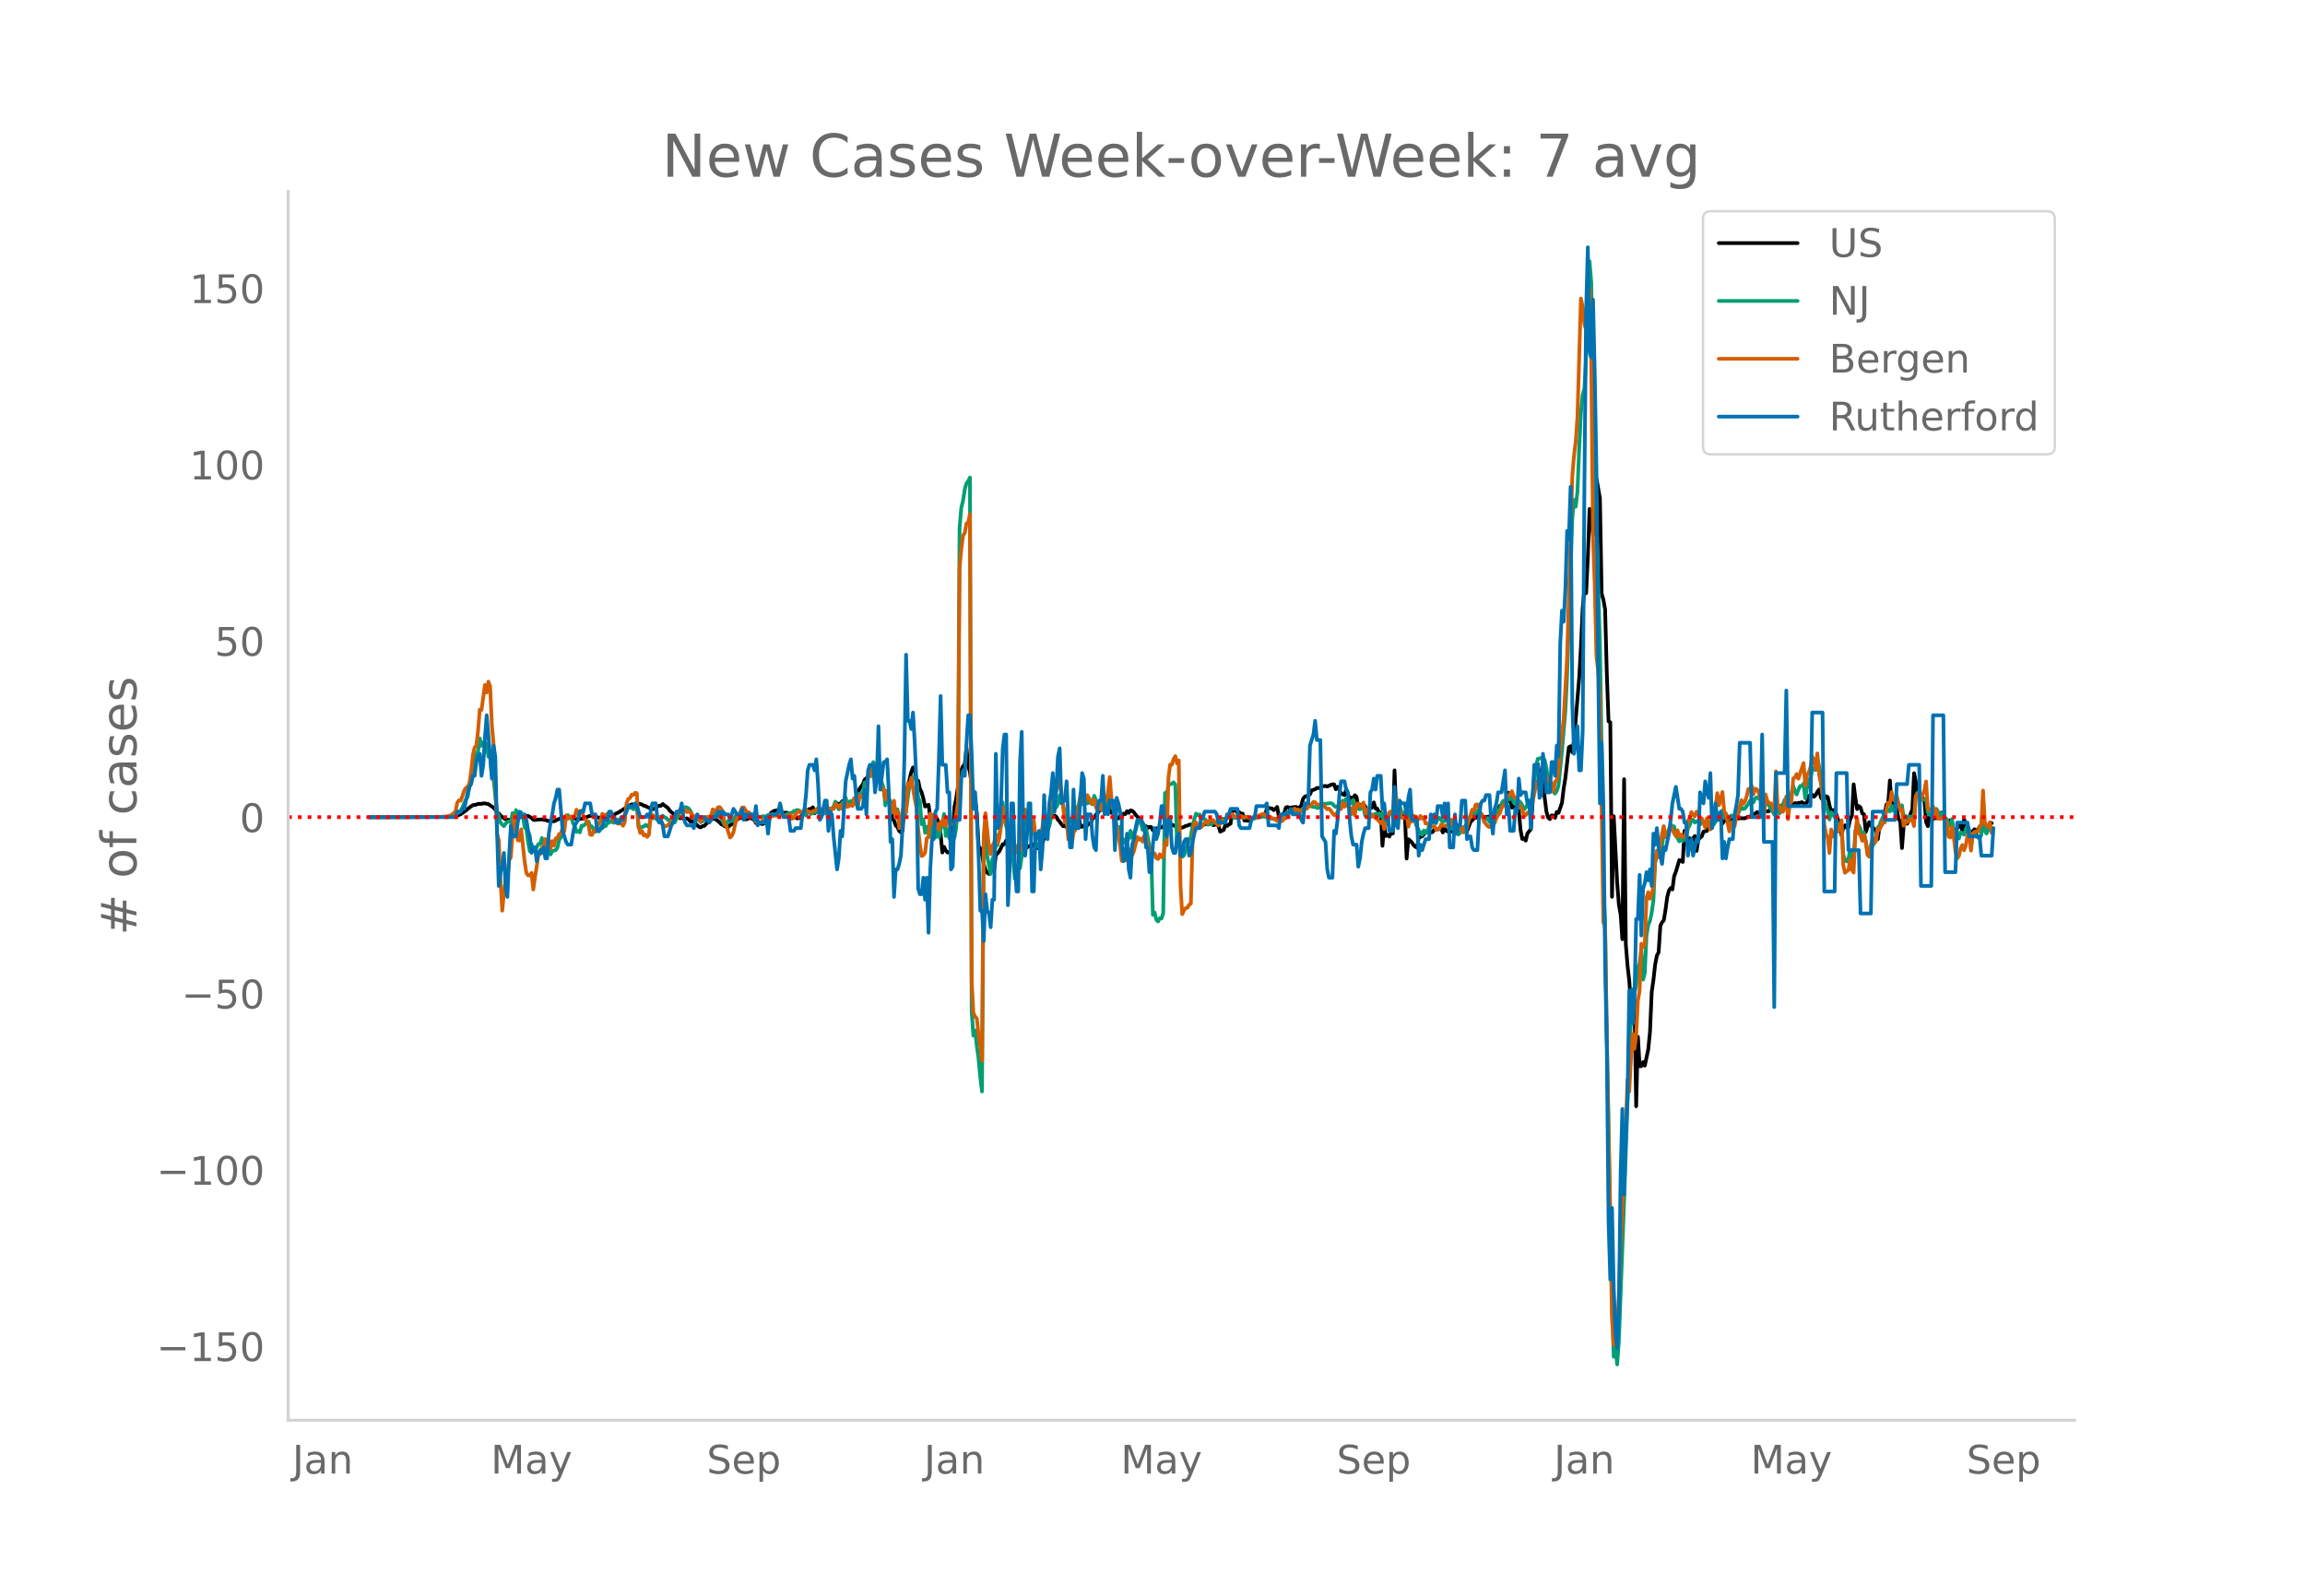<svg height="864" viewBox="0 0 936 648" width="1248" xmlns="http://www.w3.org/2000/svg" xmlns:xlink="http://www.w3.org/1999/xlink"><defs><style>*{stroke-linecap:butt;stroke-linejoin:round}</style></defs><g id="figure_1"><path d="M0 648h936V0H0z" style="fill:#fff" id="patch_1"/><g id="axes_1"><path d="M117 576.72h725.4V77.76H117z" style="fill:none" id="patch_2"/><path clip-path="url(#p1202b49595)" d="m149.973 331.808 31.536-.104 2.803-.146 1.402-.33 1.401-.615 1.402-1.002 1.401-1.116.701-.58 1.402-.958 1.401-.227.701-.314 1.402.008.7-.204.701.032 1.402.279 2.102 1.457.701.863.701 1.085.7.347.702.91.7.59 1.402.92.7.194.702-.003.7.208.701-.423.701-.154.7-.036 1.402-.776.701-.581.701-.2.7.362 1.402.048.701.348.701.499.7.682.702.124.7-.184 1.402-.01.7-.096.702.222.7-.02.701.325.701.194 2.103.088 2.803-1.332.7-.006.701-.33 2.804-.086.7.432.701.047.701.39.7.124 1.402-.356.701.026 2.103-.94 1.401-.357 1.402.289.7.404.701.242 1.402-.256.7.46 2.103-.738.701-.502.7.004.702-.204.7-.534.701-.241 2.803-1.733 1.402-1.097.7-.224.702-.366.7.082 1.402-.3.7-.079 1.402.351.701.49.701.076.7.476.702.218.7.627.701.035.701-.188 1.402-.885.7-.363.701.037.701-.715 2.102 1.616.701.993.701.738.7.467.702 1.339.7.006.701-.162.701.78.7-.06.702.115.7.271.701-.288.701.439.7.89.702-.29.7.686.701.461 1.402 1.277.7.217.701-.52.701-.07 2.103-2.143 1.401-.887 1.402.433 1.402 1.201.7.737.701.285.7.547.702.076.7.216.701-.782.701-.378.7-.846 2.804-1.982.7.424.702-.556.7.946.701-.075.701-.499.7.121.702.282.7.462.701 1.245.701-.858 1.402 1.196.7.05.701-.423 1.402-3.018.7-.315.702-.971 1.401-.73.701.02.7-.395.702.755.7.227.701.459.701-.273 1.402.243.7 2.222.701-.506.701.11.7-.082.702.417.7-.262.701.198.701-2.658.7.445 1.402-1.197.701-.397.701.075.7-.745.702 2.46.7-.772.701.257.701.062.7-.381.702.172.7.412.701-1.983.701.332.7.153.702-.05.7-.208.701-1.54.701-.544.7.512.702-.473.7-.826.701-.36.701.017.7 1.258.702-.165.7-.634.701-.264.701-.533.7-.943.702-1.146.7-2.25 1.402-1.983.7-1.827.702-.536.7-.725.701-.98.701.538.7-.16.702.021.7 1.587.701.336.701 1.15.7 1.952.702 1.259 1.401 3.068.701.352.7 1.315.702 6.755.7.647.701 2.084.701.64.7 1.56.702.615.7-.765.701-12.42.701-1.157.7-4.664.702-2.522.7-3.044.701-1.815.701.127.7 6.686.702-1.472.7 3.27.701 1.465.701 2.525.7 3.244 1.403-.72.7 4.89 1.402 1.999.7-.266.702-.938.7 2.629.701 3.533.7 7.538.702-2.28.7 1.465.701.82.701-.057.701-1.138.7-5.093.702-12.253.7-3.228 1.402-9.527.7-2.157.702-1.61.7-.735.701-6.683.701 7.133.7 2.692.702 5.506.7 2.432.701 3.345.701 5.617.7 13.368.702.625.7 2.788.701 3.719.701 2.368.7 1.072.702.513.7-.788.701-.963.701.139.7-6.273.702-.42.7-.88 1.402-2.87.7-.01.702-1.53.7 1.88.701-.058.701.366.7 1.012.702.509.7-.328.701.663.701 2.128.7-1.03.702-.646.7-1.28.701-.327.701-.534.7-.188.702-.695.7.809.701-.025.701.864.7-.515.702-.334.7-.929 1.402-5.057.7-1.798.702-2.49.7-1.366.701-.491.701-.27.7.434.702 1.35.7.723.701 1.04.701.806.7-.06.702.41.7-2.53.701-.78.701.051.7-.355.702-.692.7.059.701-.547.701 4.686.7-.024.702-.57.7-.186.701.126.701-.742.7.107.702-2.175.7-.223.701-1.262.701-.658.7-1.086.702-.088.7-.88.701-1.151.701-.204.7 2.053.702.036.7 1.233.701.177.701 1.123.7.634.702.358.7-1.067.701.3.701-1.179.7.176.702-1.175.7.656.701-.973.701.155.7.625.702 1.011.7.717.701 1.106.701-.187.701 1.973.7.992.702.043.7.707.701-.466.701.076.7 1.325 1.402-.793.701.075.701-.58.7.144.702-.24.7-1.592 2.103.338 1.401.695.701.208.701.997.7-.25 1.402-.093.701-.28.701-.405.7-.105.702-.376.7-.046.701-.159.701-.027 1.402.722 2.102-.498.7-.08 1.402-.743.701-.248.701.258.7 1.032.702-.297.7.07.701.4.701 2.432 1.402-.69.7-2.123.701.506.701-.644.7-.287.702-5.414.7.066.701-.12.701 1.14.7-.379.702.627.7-.004.701 2.803.701-.092.7.21 3.505-1.662.7.006.701-.171.701.063 1.402-.274.7-2.977.701-.2 1.402.2.7.664.702-.522.7-.767.701 4.113.701-.587.7-.41.702-.235.7-2.603.701-.284.701.4 1.402-.28 1.401-.112.701.436.7-.201.702-.867.7-2.661.701-.87.701-.277.7-.083.702-.63.7-1.594 1.402-.42.7-.547.702.064.7-.265.701-.572.701.076.701-.138.7.256 1.402-.647.701-.256.701.035.7 1.977.702-.988.7 1.056.701 1.66 1.402.632.7-2.386 1.402 3.975.701-.58.7.426.702-1.364.7.686.701 4.622.701-1.477.7.169.702-.435.7.992.701 1.478.701-.301.7-.474.702-.26.7-2.102.701 2.498.701.046.7 1.563.702-.042.7 13.569.701-8.155.701 4.167.7-.432.702.668.7-1.688.701.444.701-25.65.7 18.034.702-.798.7.658.701-.36.701.849.7-.328.702 17.763.7-7.836.701.542.701.707.7 1.094.702.675.7.382.701-3.96.701-.379.7-.232 1.402-1.748.701-.575.701.167.7.543.702-.118.7-1.024 2.103-.17.7-.348.701 1.678.701-1.727.701 1.05.7.35.702.095 1.401-.312.701-2.953.7 2.547.702.034.7-.587.701-.193.701-.005.7.26.702.924 1.401-3.708 1.402-1.493.7-.206.702-.426.7-2.212.701.887.7 1.098.702.457 2.102-.372.7 1.067.702-1.03.7-1.49.701.958.701-2.152.7-1.68.702.106.7-1.264 1.402-.159.701-3.999 1.402 6.051.7-.389.701.741.701.326.7.608.702 7.797.7 3.642.701-.246.701.946.7-2.938 1.402-1.754 1.402-22.26.7-3.107.702-1.125.7 4.755 1.402 1.341.7 7.671.702 5.604.7 2.51.701.551.701-1.515.7.115.702.84.7-2.369.701.357 1.402-4.017.7-5.896.701-4.347 1.402-12.359.7-.417.702 2.47.7-5.056 2.103-25.32.7-12.525.701-15.575.701-7.42.701 1.267.7-14.633.702-19.57.7 1.894.701 9.08 1.402-23.277 1.401 8.015.701 38.72.701 2.417.7 3.987.702 26.208.7 19.21.701.388.701 70.87.7-32.69 1.402 27.166.701 8.8.701 3.916.7 10.023.702-64.953.7 67.068.701 8.676.701 6.044.7 10.068.702.588.7-2.674.701 43.027.701-28.235.7 11.962.702-.002.7-1.667.701 1.438 1.402-6.618.7-7.019.702-16.252.7-4.948.701-6.21.7-3.65.702-1.339.7-10.725.701-1.429.701-.842.7-4.296.702-5.17.7-2.621.701-.99.701.553.7-5.397.702-1.778 1.401-4.729.701.202.7.552.702-12.641.7 5.431.701-1.885.701-.547.7.796 1.403-1.693.7 6.04.701-4.361.701-.995.7-.506.702-1.944 1.401-.302.701-1.916.7-1.493.702-.133.7-.707.701.168.701-.43.7-.115.702-.69.7 2.312.701-.997 1.402-.57 2.102.253.701-1.414.7.582.702.108.7-.09 2.103.008 1.401-.675.701.13.701-.808.7-.174.702-.363.7-.632.701.444.701-.044.7-1.485.702.508.7.296 1.402-.061.7-1.424.702-.275.7 1.244.701-1.058.701-.662.7.123.702-.277.7 1.02 1.402-1.564.7.42.702.288.7-.117.701-.417.701-.626.7.255.702-.347.7.022.701-.288.701.408.7.276.702-.599.7-2.624.701-.129.701-.366.7.83.702-.699.7-1.269.701-1.008.701 3.254.7 1.005.702-.393.7-1.093.701.318.701 3.372.7 2.63.702-.7.7.145.701 1.661.701 2.231.7.966.702 5.223.7-3.225.701-.818.701 1.044.7-.275.702-3.33.7-1.27.701-12.821.701 5.584.7 4.475.702-1.223.7.59.701 2.38.701.344.7 7.27 1.403-4.056.7 1.237 1.402 1.599.7.355.702 3.71.7-5.094.701-.371.701-1.609 1.402-6.981.7-.462.701-9.303.701 10.083.7-1.662.702.316.7 2.636.701 4.255.701.935.7 10.885.702-9.104.7-1.175.701.394.701-1.19.7-2.906.702-1.688.7-14.726.701 3.442.701 5.824.7-1.164 2.103 2.748.701 9.01.7 1.67.702-3.934.7.639.701.375.701-.359.7-.008.702-.133.7-1.668.701-.46.701.856.7 1.384.702.965.7.634.701-.734.701 3.702.7 1.905 1.402-2.433 1.402-1.307.7 2.513.702-4.766.7 2.089.701 2.665 1.402.344.7-.088.701-.953.701 1.78.701-1.721.7-.993.702.195.7-.311.701.174.701-.446.7.448.702-1.828.7.24h0" style="fill:none;stroke:#000;stroke-linecap:round;stroke-width:1.5" id="line2d_1"/><path clip-path="url(#p1202b49595)" d="m149.973 331.807 31.536-.096 2.102-.258.701-.194.7-.331.702-.684.7-.28.701-.897.701-1.23 1.402-3.294.7-.96 1.402-8.09.7-3.325.702-2.6.7-3.382.701-1.129.701-5.214.7 3.006.702-1.309.7-.163.701 1.301.701 4.572.7-.085.702 7.762.7 1.396.701 7.14.701 5.979.7 1.845.702 2.732.7.81.701.638.701-1.018.7-.767.702-.129.7.314.701-3.736.701 3.623.7-4.807.702 1.98.7 1.226.701-2.266.701 1.262.7 4.896.702.585.7 5.395.701 3.623.701-2.935.7 2.704.702.281.7-1.681.701-1.31.701.094.7-2.518.702 2.419.7.221.701 2.515.701-1.181.7 2.722.702-1.453.7-.097.701-.233.701-1.034.7-3.174.702-.93.7-3.92.701-2.417.701-1.22.7-1.53.702.811.7-.016.701 2.44.701 1.1.701 2.513.7-.426.702.608.7-2.713.701.041 1.402-1.287.7-.417.701 1.932.701.012.701 1.35.7.812.702-.748.7.652.701-.848.701-1.688.7.541.702-.21.7-1.315.701-.066.701-.811.7.69.702.171.7-1.15 1.402-.091.7-.373.702.064.7-.355.701-4.192.701.097.7-.124.702.071.7.54.701-.185.701-.511.7 8.02.702.002 1.401-.254.701-.695.7.47.702.258.7-3.522.701.06.701-.088 1.402.447.7-.585 1.402-.778.7.645.702.248.7.783.701.136 1.402.965.7-.062.701-1.649.701-.732.701-2.087 1.402-1.389.7-.336.701.131.701.405.7.908.702 1.658.7 1.046.701.73.701.42.7-.48.702 1.295.7-.33 2.804-1.856.7-.258.701-1.244.701.205.7.815.702-.138 1.401 1.025.701 1.93.7 1.129.702-.785.7-1.074.701.325 1.402-.302.7-1.757.702-.802.7.993.701-.018.7-.486.702-.132.7-.357.701.314.701-.053.7-.36 2.103.795 2.103.327.7-.34.701.077.701-.043.701-.489.7-.092.702-.228.7.028.701.258.701-.392.7-.129.702.39.7.099.701.345.701-.11.7-.639 2.103-.548.701-.65.7-.126.702-.302.7.212.701.73.701.496.7-.33.702 1.15.7-1.46.701.154.701.645.7-.454.702-.014.7-.428.701-1.45.701 2.33.7.414.702-.352.7-.92.701-1.761 1.402 1.607.7-1.193.701-.668.701-2.084 1.402 3.153 1.401-2.782.701-.454.701-1.603.7 3.503.702-1.75.7-.295.701 1.11.701-.306.7-.056.702 1.719.7-5.494.701.793.701-1.24.7-4.09.702.348 1.401-4.996.701 1.585.7-5.194.702 1.218.7 3.925.701-.845.701 1.934.7 2.32.702 1.923.7 7.129.701-2.767h.701l.7 2.267.702.919.7-.553.701 2.725.701-1.016.7 4.038.702-.19.7-.55.701-.067.701-2.53 1.402-10.847.7-1.76.701-1.241.701.193.7-.016.702 8.248.7 1.396.701 9.367.701-1.985.7 5.482.702-2.483.7 2.745.701-5.203.701 6.83.7-6.673.702 6.592.7-4.945.701 4.906.701-3.027.7-2.114.702-4.277.7 8.927.701-2.764.701 3.646.701-1.845.7.132.702 1.665.7-3.925.701-9.685.701-112.342.7-8.183.702-2.822.7-4.586.701-2.485.701-.893.7-1.442.702 216.744.7 9.87.701-2.055.701 6.38.7 5.012.702 7.628.7 5.726.701-101.968.701-3.96.7 10.285 1.402 7.292.701-5.899.701-1.488.7-4.086.702-.248 1.401-8.181.701-9.1.7 6.962.702 2.58.7 2.114 1.402 8.396.7 2.66.702 8.163 1.401-4.925.701.751.7-4.729.702-10.498.7-4.201.701-2.907.701-.025.7 5.086.702.373.7.854.701 5.344.701 1.72.7.438.702.29.7-4.669.701-5.47.701 1.223.7 1.682.702-1.564.7-3.476.701-4.92.701-1.142.7 1.89.702-1.395.7-3.602.701 1.568.701 2.29.7 3.846.702.528.7 2.932.701-1.626.701 1.126.7-2.31.702-1.587.7-1.285.701-1.52.701-3.11.7 2.87.702-1.044.7-.085.701.788.701-2.066.7 1.985.702.429.7-3.444.701 1.735.701 2.731.7-2.374.702 2.96.7-3.085.701-.324.701 2.34.7.488.702-5.049.7 5.245.701-.05.701 4.539 1.402 5.737.7-2.305.701 6.771.701-1.69.7 1.44.702-.669.7-1.002.701-3.231.701 2.881.7-1.985.702-1.207.7-2.693.701-.405.701-.143.701 3.126.7-1.36.702.632 1.401 7.363.701 2.804.7 25.094.702-.922.7 2.94.701.686.701-1.313.7.126.702-2.208.7-48.774.701.933.701-4.105.7-.357.702-.2.7-.588.701.837.701 24.919.7-1.56.702 5.669.7.354.701-.566 2.103-6.337.7-1.213.701-4.61 1.402-4.815.7.608.701-.235.701 1.018.701.783.7.016.702.691.7 1.647.701-.334.701.2.7-.785.702-.058.7.168.701-.124.701-.951.7-.52.702-.042.7.193.701-.617.701-.076.7-.4.702.105.7.488 2.103-.147.7-.433.701.38.701-.025.701-.157.7.14 2.103.69 1.402-.528 2.803-.565 1.402.337 1.401.456 2.103.396 3.504-1.916.7-.438.701-.64 2.103-.01.7-.269 1.402.134.7-.198.702-.58.7-.427.701-.735.701-.17.7-.053.702-.258.7.366.701.196.701-.072.7.473.702-.021 1.401-.719.701-.882 2.803-.332.701.21.701.862.7.467.702-.4.7.002.701-.625.701-1.538.7.313.702-1.06.7.286.701 1.071.701.507.7-1.377.702 3.296.7-.164 1.402.643.7-1.025.702.313.7 3.326 1.402-.935.7 1.004.702-.541.7.612.701-1.05.701 1.172.7-1.239.702 1.235.7-1.288.701 4.71.701-2.406.7 1.888.702-4.113.7.156.701-.62.701 1.956.7-7.965.702 5.616.7-2.488.701 2.808 1.402.433.7-1.115.701 3.586.701-2.992.701 3.35.7-.35.702 1.192.7 1.983.701 1.249 1.402 1.92.7-1.798.701.979.701-.208.701-2.632.7-1.27.702-.084.7-.482.701.776.701-1.748.7-.442 1.402 1.714.701-.54.701-.09.7.38.702 1.572.7.62.701 1.188.701-.242.7.917.702 1.23.7-.592.701-1.864.701-.147 1.402-1.822.7-1.472.701-1.895.701-1.537.7 1.666.702-.926.7-1.237.701.686.701 1.136.7.4.702 2.207.7-1.103.701-.191.701 1.651.7-.352.702-1.168.7-.763.701-1.796.701-.822.7-.143.702-2.45.7-1.104.701-.06.701.07.701-.763.7.041.702-.75.7 2.012.701.758.701-1.442.7.115.702.627.7 1.182.701 1.773.701-.843.7-1.19.702.667.7-1.658.701-2.84 1.402-11.625.7-3.132 1.402-.318.701-.207.7 1.05.702 3.038.7 5.164.701 2.95.701 1.055.7.58.702.782.7-1.04.701-2.15 1.402-13.873 1.401-16.528.701-14.248 2.103-63.782.7-7.626.701 2.715.701-6.087.7-17.62.702-14.174.7-7.46.701-2.472.701-12.62.7-21.59.702-17.597.7 8.648.701 45.983.701 23.138.7 29.024 1.402 48.205.701 42.806.701 57.171.7 13.085.702 46.27 2.102 107.268.7 23.221.702-3.798.7 6.924.701-9.503 2.103-56.359 1.401-40.217.701-14.39.7-21.792.702-10.111.7 1.769.701-3.37.701-7.202.7-1.504.702-5.84.7 12.277.701-2.596.701-15.35.7-4.232.702-1.677.7-3.385.701-4.833.701-15.316.7-3.11.702.714.7-2.001.701-2.794.701-4.213.7-.615.702-.4.7-1.088.701-2.084.701.663.7.088.702 3.436 1.401 2.649.701-.956.7.855.702-.896.7-.655.701-3.662.701-1.197.7-2.034.702-.247.7 1.138 1.402-.797.701 1.677.7-1.32.702.454.7.9.701-1.328.701 1.757.7 1.25.702-2.724.7.914.701-1.098.701-1.744.7.106 1.402-2.907.701 2.757.701-1.53.7 1.454.702.58.7-1.197.701.071.701-.041.7-1.483.702.808.7-1.585.701-1.253.701.807.7-.173.702-1.048.7-.758.701-1.437.701-.369.7 1.032.702-1.644.7-.332.701.532.701.196.7.046.702 2.174.7-1.338.701.774.701.997.7 1.237.702 1.004.7 1.276.701-4.003.701 1.219.7 2.393.702-1.018.7-2.472.701-1.999.701-.682.7 2.142.702-1.225 1.401-5.936.701 2.28.7 1.212.702-1.88.7-1.533.701-.028.701-.919.7 5.933.702-4.22.7-2.784.701-1.495.701-2.743.7-1.034.702.797.7-4.74 1.402 6.592.7 4.606.702 5.938.7 2.488.701 1.644.701 3.566.7-2.946.702 1.025.7.81.701 1.34.701 2.99.7-1.462.702.405.7 11.989.701 2.374.701.489.7-1.154.702-3.414.7 4.851.701-1.22.701-11.441.7-2.86.702.594.7 1.483.701 3.135.701-1.732.7 3.247.702 4.217.7.913.701-1.037.701-2.022.7-.924.702-2.11.7-4.332.701-.68.701-2.135.701-1.315.7-.083.702-2.969.7-.175.701.894.701-2.395.7 2.054.702-1.518.7-1.096.701.672.701.399.7-.643.702 5.074.7-.783.701 1.546.701-1.322.7.331.702-.451.7.682.701-8.458.701-1.621.7-.763.702 3.248.7.242.701.048.701-.205.7 5.413.702.884.7.182.701-2.052.701-.37.7-.146.702 1.16.7 1.816.701-1.235.701.447.7 1.421.702.544.7 2.865.701-.465.701-2.382.7 4.796.702 2.28.7-.24.701 1.014.701-2.534.7.408.702.546.7-2.092.701-1.656.701 1.79.7 7.232.702-5.23.7-.625.701 1.078.701.668.7.348.702-1.414.7-14.34.701 12.753.701 1.052.7-1.437.702-1.094.7.378h0" style="fill:none;stroke:#009e73;stroke-linecap:round;stroke-width:1.5" id="line2d_2"/><path clip-path="url(#p1202b49595)" d="m149.973 331.807 28.733-.11 2.803-.131.7-.307.701.022.701-.593.701-.417.7-.921.702-3.534.7-.834.701.176 1.402-4.148.7-1.053.701-.527.701-1.338.701-4.675.7-6.737.702-3.116.7-.834.701-5.838.701-8.734.7.11 1.402-10.14.701 3.073.701-4.41.7 1.996.702 15.603.7 7.77.701 14.264.701 22.406.7 2.216.702 15.999.7 12.75.701-7.132.701-5.004.7-1.12.702-7.153.7-1.295.701-9.459.701-7.637.7 3.797.702 6.364.7.198.701-4.587 1.402 13.167.7 4.587.701.944.701.022.701-1.01.7 6.715.702-5.113.7-4.191.701-5.026h.701l.7-2.721.702.57.7-3.994.701 1.536.701-.965.7 3.204.702-2.94.7 1.843.701-2.963.701-.11.7-1.668.702.066.7-2.523.701 1.36.701-6.452.7 1.317.702-.176.7-.68 1.402.022.701-2.787.7 1.426.702-.877.7-.198.701 2.107.701 1.448.7.659.702 1.777.7 3.797.701.11.701-1.493.7-.746.702-1.383.7-.768.701-1.492.701-2.7.7.462.702.175.7-.746.701-.176.701-.307.7 2.59.702 1.119.7-.549.701 1.449.701-.176.7.154.702.856.7-1.493.701-7.527.701-1.865.7-.33.702-1.404.7.066.701-.812.701.154.7 13.562.702 2.59.7-.813.701 1.778.701-.33.7.944.702-.877.7-7.22.701-.812 1.402 1.14.7.418.701-.483.701 1.624.701 1.097.7.834.702-.066.7-.35.701-.966.701-.154.7-1.448.702-.834.7-1.164.701-.526.701-1.23.7.747.702-.9 1.401 1.098.701-.396.7.55.702.877.7.505.701 1.031.701.351.7-.483.702 1.449.7-.944 1.402-1.01.7.308.702-.483.7-.044.701-2.809.701.659.7-.352.702-1.119.7-.11.701.834.701 2.151.7 4.17.702.724 1.401 4.477.701-.659.7-1.558.702-3.313.7-2.107.701-.878.701-2.019.7-1.602.702-.11 1.401 2.217.701-.198.7 1.207 1.403 1.383.7 1.295.701-.352.7.571.702.11.7-1.098.701-.043 1.402-.637.7.022.702-1.01.7.045.701-.198 1.402.154.7-1.624.701.175.701 1.405 1.402.35.7-.614.701-.087.701 1.536.701-.351.7-1.537.702-.702.7-.46.701.46.701-.066.7-.855.702-.11.7.592 1.402.417.7-.548.702-.022.7-.659 1.402-.22.7.352.702.505.7-.198.701-1.119.701 1.12.7-.79.702.416.7-.241.701-1.866.701.286.7.987.702-1.075.7 1.778.701-.637.701-2.37.7 2.129 1.402-.812.701.417.701-3.226.7 1.382.702 2.568.7-4.806.701-.198.701.988.7-2.15.702.394.7-7.351.701-2.963.701 3.248.7-3.116.702-1.427.7.79.701-.11.701 5.904.7 3.292.702-.066.7 4.17.701-3.468.701 3.182.7 4.301.702 1.317.7-4.784.701 6.342.701-2.063.7 6.891 1.403-7.242.7-2.414.701 3.073.7-11.741.702 1.163.7-3.336 1.402 8.537.7 3.511.702 8.69.7 6.255.701 4.784.701-.351.7-.944.702-5.925.7-.417.701-9.59.701 4.257.7-3.84.702 4.543.7-.834.701 2.458.701-3.292.7 1.382.702-2.699.7 3.138.701-3.27.701.549.701 1.865 1.402.637 1.401-8.954.701-95.77.7-7.593.702-5.464.7-1.076.701-3.818.701-.395.7-3.402.702 189.214.7 13.255.701 1.514.701.834.7 6.65.702 4.389.7 6.144.701-91.424.701-9.152 1.402 13.804.7 2.831.701-3.533.701-1.12.7-3.357.702 3.511.7-1.953.701-5.31.701-7.374.7 5.53 1.402 2.633.701 2.831.701 4.06.7 2.348.702 1.624.7-2.085.701-1.645.701 2.37.7-3.71.702-10.928.7-1.997.701 3.577.701.461.7 4.038.702.285.7-3.928.701 6.693.701.373.7-1.185.702.11.7-3.182.701-7.198.701 6.298.7-1.755.702-3.16.7-6.32.701-3.315.701-1.053.7 1.712.702-1.822.7-2.611.701 4.652 1.402 12.597.7-1.405.701 8.252.701-2.765.701 4.828.7-4.806.702-1.01.7-8.69.701.702.701-6.627.7 3.357.702-4.016.7 3.336.701-2.282.701 1.14.7 1.625.702.724.7-1.624.701 2.919.701 1.69.7-2.393.702 1.778.7-4.301.701.548.701.264.7-3.621.702-6.101.7 9.13.701 2.26.701 7.483.7.79.702 4.455.7 3.555.701 6.43.701-1.953.7 1.734.702-2.656.7 1.427.701-3.358.701 2.502.7-1.712 1.403-5.75.7 1.12.701-.527.701 1.273.7-2.392.702.285.7 3.665.701 1.975.701-.483.7 2.239.702-.505.7 1.91.701.372.701-1.931.7 1.207.702-.066.7-5.618.701.768.701-27.278.7-5.42.702.087.7-2.304.701-1.207.701 2.963.7-1.23.702 50.848.7 11.587.701-1.514.701-.965.7-.11.702-1.273.7-.395.701-25.544.701-7.33.7-.154.702 1.383.7.175.701.44.701-.769.7-.987.702-.68.7.745.701-1.163 1.402-.044.7.988 1.402 1.185 1.402-1.47.7-.593.701-.307 2.103-2.15.7-.154.701.943.701.154.701-.066.7-.33.702.067.7.46.701.22.701-.33 1.402.55.7.526.701-.307.701-.724.7-.066 1.402-.68 1.402-.527.7.33.702.811.7-.11.701.264.701.504.7.154 1.403 1.01.7-.22.701.198.7.022.702-.944.7-.198 1.402-2.106.7-.395 1.403-1.427.7.57.701-.24 1.402.965 1.401-1.053.701-.154 1.402-1.295.7-.527.701-.987.701.175.7.834.702.176.7-.132.701.637.701-.417.701 1.031.7.702.702-.263.7.702.701 1.141.701.79.7-.24.702-1.098.7-1.514.701.417.701-2.48.7 1.536.702-1.229.7 1.097.701.57.701 2.546.7-2.874.702 3.313.7-4.718.701-.022.701 1.141.7.066.702-1.624.7 4.258.701-1.515.701 2.414.7.856.702-1.185.7 1.032.701.329 1.402 1.382.7.812.701-.877.701 3.27.701-2.788.7.132.702-4.148.7-.307.701-.439.701 1.888.7-6.65.702 4.455.7-.132.701 3.358.701.22.7-.22.702-1.427.7 5.114.701-2.765.701.658.7-2.348.702.373.7.834.701.241.701-1.36.7 1.075.702-.549.7 2.546.701-.022 1.402 1.25 1.401-.13.701 1.36.701-.395.7.153.702-1.821.7.439 1.402.175 2.102-2.523.701 2.128.701-1.492.7 1.251.702.966.7.768.701-.615.701 2.15.7-1.491.702-.154.7-3.16.701-1.975.701-2.436.7.285.702-2.304.7-.176.701 1.493.701 2.94.7.264.702 2.436 1.401 1.711.701.351.7-.79.702-1.711.7.877.701-1.997.701-1.14.7-.79.702-2.13 1.401-1.865.701-2.809.701-.153 1.402-2.063.7 2.04.701.878.701.022.7 2.941.702.198.7 1.667.701 2.063.701-.044.7-1.053.702.373.7-3.094.701-1.558 1.402-6.957.7-1.712 1.402-2.524.701 1.251.7-1.01.702.79.7 1.91.701-.746.701 1.756.7 2.984.702-4.016.7-.526.701-3.929.701-8.273 1.402-12.728 1.401-25.062 1.402-49.004.7-24.404.701-8.514.701-5.662.701-9.964 1.402-48.148.7 3.358.701 6.913.701 2.523.7-7.549.702-9.327.7 30.22.701 70.62.701 19.619.7 28.836.702 6.1.7 10.36 1.402 91.555.7 1.91.702 45.47 2.102 113.393.7 10.907.702-.659.7-6.627.701-12.794.701-22.056.7-12.618.702-21.902.7-10.687.701-20.322.701 4.784.7-13.255.702-10.073.7 6.013.701-5.31.701-14.177.7-4.148.702-19.07.7 1.382.701-1.25.701-18.698.7-2.37.702 2.677.7-1.91.701-2.808.701-10.863.7-3.928.702 2.59 1.401-9.481.701-3.073.7 4.433.702-1.01 1.401-3.862.701 1.997 1.402 2.524.7-2.414.701 2.546.701-.834.7 1.075.702-.022.7-2.172.701-4.433.701-.878.7-2.677.702 1.163.7.614.701-1.91h.701l.701 3.359.7-.725.702 1.69.7 2.129.701-3.84.701 2.808.7 1.756.702-5.31h.7l.701-3.38.701-6.035.7 4.915.702-2.48.7-2.896.701 7.747.701 1.25 1.402 7.001.7-3.753.701.483.701 1.273.7-3.775.702-2.326.7-1.843.701-2.743.701 1.492.7-.878.702-2.063.7-3.094.701-.088.701-1.075.7 3.27.702-2.239.7.264.701 1.294.701 3.007.7.022.702 8.207.7-10.446.701 2.568.701.878.7.197.702.615.7 2.59.701-16.24.701 14.528.7-.637.702 2.392.7.176.701-1.866.701-4.433.7 9.261.702-6.1.7-1.273.701-9.151.701-.352.7-1.448.702 1.887 2.102-6.342.7 9.217.702-4.565.7-.746.701-2.15.701-4.411.7 1.25.702 3.71.7-6.233.701 8.559.701 3.489.7 5.157.702 11.631.7 3.884.701 1.427.701 6.298.7-9.546.702 2.853.7-1.185.701-2.239.701 1.449 1.402-4.609.7 18.083.701 3.248.701-.636.7-.44.702-4.498.7 4.28.701 1.206.701-15.405.7-6.606.702 6.08.7.68.701 2.326.701-2.283.7 2.502.702 5.486.7.725.701-4.63.701-2.832.7 1.91.702-.769.7-5.047.701.483.701-1.734.701-2.414.7 1.25.702-5.617.7-2.48.701.46.701-4.805.7 3.05.702.615.7-2.107 1.402 5.881.7-.417.702 6.694.7-1.251 1.402-.549.7-.987.702.373.7 2.523.701-12.07.701-.987.7.505.702 2.084.7-2.216.701-1.734.701-3.687.7 11.105.702.505.7-.33.701-1.163.701 2.853.7-1.426.702 3.555 1.401.022.701-.417.7.549.702 1.514.7 5.574.701.417.701-4.258.7 3.775.702 6.123.7 2.83.701-.943.701-3.16.7-1.317.702 2.107.7-1.931.701-4.038.701-1.383.7 7.506.702-6.891.7-.746.701-.132.701.066.7-2.26.702-.505.7-13.914.701 12.926.701 1.339.7.483.702-1.756.7 4.192h0" style="fill:none;stroke:#d55e00;stroke-linecap:round;stroke-width:1.5" id="line2d_3"/><path clip-path="url(#p1202b49595)" d="M149.973 331.807h35.04l.7-2.235h1.402l.701-1.118h.7l1.402-6.706.701-2.235.701-1.118.7-3.353h.702l.7-5.589.701-2.235.701-1.118.7 8.942.702-4.471.7-11.177.701-8.942 1.402 16.766.7 8.941.701-13.412.701 4.47.701 30.179.7 22.354.702-5.588.7-2.236.701-5.588.701 14.53.7 3.353.702-16.766.7-12.294.701 4.47h1.402l.7-5.588.701-4.471.701 2.235h.701l.7-1.117.702 2.235.7 4.471.701 2.235.701 6.707.7-2.236h.702l.7 5.589.701-3.353.701-1.118.7 1.118.702-2.236.7 4.471h.701l.701-10.06.7-4.47.702-3.353.7-4.471.701-2.236.701-3.353h.7l1.403 16.766 1.401 4.47.7 1.119h1.403l.7-4.471.701-3.353 1.402-2.236.7-3.353h1.402l.701-3.353h2.102l.701 4.47h1.402l.7 6.707h.701l.701-1.118h.701l.7-3.353h1.402l.701-3.353h.701l.7 2.235h.702l.7 2.236h1.402l.7-2.236.702 1.118.7-2.235.701-1.118.701-2.235h2.102l.701-1.118.701 1.118 1.402 4.47h2.102l.7-1.117.702 1.117.7-2.235.701-3.353h1.402l.7 6.706.701 1.118.701-1.118.701 2.236.7 4.47h1.402l1.402-4.47.7-1.118 1.402-4.471h1.402l.7-3.353.702 5.588.7 2.236.701 1.118h2.103l.7 1.117.701-3.353.701-2.235.7 1.117h2.103l.701 1.118h.7l.702 1.118 1.401-2.236h1.402l.7-2.235h.702l.7 1.118.701-1.118.7 1.118h1.403l.7 2.235 1.402-4.47 1.402 2.235h1.401l.7-2.236.702 4.471.7-2.235.701 1.117.701-1.117h1.402l.7 2.235.701-5.588.701 7.824.7-1.118h2.103l.701-2.236.701 6.707.7-6.707.702-1.117h2.102l.7-1.118.702-3.353.7 3.353.701 2.235h2.103l.7 5.589h1.402l.7-1.118h2.103l.701-5.588.7-1.118.702-6.706.7-10.06.701-2.235h1.402l.7 2.235.701-4.47.701 10.059.701 14.53.7-1.118 1.402-6.706h.701l.701 12.295.7-7.824.702 1.118.7 8.941 1.402 13.413.7-4.47.702-11.178.7 2.235 1.402-22.354 1.402-6.706.7-2.236.701 7.824.701-1.117.7 7.824.702 5.588h1.401l.701-1.117.7-6.707.702 10.06.7-17.884.701-2.235h1.402l.7 11.177.701-5.589.701-21.236.701 25.707 1.402-11.177h.7l.701-1.118.701 13.413.7 20.119.702-1.118.7 23.472.701-11.177h.701l.7-2.235.702-3.354.7-12.294.701-26.826.701-42.473.7 26.825h.702l.7 3.353.701-6.706.701 12.295.7 15.648.702 43.591.7 2.236h.701l.701-6.707.7 8.942.702-8.942.7 22.355.701-25.708.701-12.295h.7l.702-11.177.7-1.118.701-20.119.701-25.707.7 27.943h1.403l.7 11.177h.701l.701 31.296.7-1.118.702-19h2.102l.7-16.767.702-3.353.7 2.236.701-13.413.701-11.177h.7l.702 15.648.7 22.354.701-6.706.701 10.06.7 15.647.702 22.355h.7l.701 12.295.701-19.001.7 6.706.702 1.118.7 5.588.701-11.177h.701l.7-59.24.702 30.18.7-1.118.701-8.942.701-22.354.7-5.59h.702l.7 69.3.701-14.53.701-26.826h.7l.702 24.59.7 11.177h.701l.701-52.533.7-12.295.702 45.827.7 4.47.701-7.824.701-13.412h.7l.702 35.767h.7l.701-23.472.701 1.117.7-2.235.702 15.648.7-7.824.701-22.354.701 16.765.7 1.118.702-14.53.7-4.471.701-7.824.701 15.648.7-8.942.702-13.412.7-3.353.701 22.354.701-1.118h.7l.702-7.824.7 15.648.701 11.177h.701l.7-23.472.702 15.648h1.401l.701-12.295.7-10.059.702 2.235.7 24.59.701-10.06h1.402l.7 8.942.702 4.471.7 1.118.701-17.883.7-2.236h.702l.7-10.06.701 15.649.701-3.353.7 3.353.702-5.589h1.401l.701 20.119.7-21.237.702 2.236 1.401 6.706v10.06l.701 6.706.7-1.118.702-10.06.7 14.531.701 3.353.701-13.412.7-2.236.702-4.47.7-3.354h1.402l1.402 2.236.7 8.941h.701l.701 10.06h.701l.7-11.177.702-6.707.7 4.471.701-2.235.701-4.471.7-6.706h.702l.7 7.824.701 4.47.701-6.706.7-1.118.702 12.295.7 2.236h.701l.701-6.707.7-1.117.702 8.941h.7l.701-5.588.701-1.118h.7l.702 6.706.7-1.117.701-4.471.701-3.353.7-2.236h1.402l.701-4.47h.701l.7-2.236h4.206l.7 1.118.701 3.353h2.803l.701-3.353h.701l.7-2.236h2.804l.7 6.707.702 1.117h3.504l.7-3.353.701-1.118h.701l.7-4.47h3.505l.7-1.118.701 8.942h3.505l.7 1.117.701-5.588h2.803l1.402-2.236.7 2.236h2.804l.7 2.235.702 1.118.7-7.824h1.402l.7-23.472 1.402-4.471.701-5.589.7 7.824h1.403l.7 39.12 1.402 2.236.7 11.177.702 3.353h1.401l.701-19.001.7 1.118.702-5.589.7-10.06.701-5.588h1.402l.7 3.353.701 1.118.701 11.177.701 6.706.7 3.354h1.402l.701 8.941.701-3.353.7-6.706.702-3.353.7-2.236h1.402l.7-14.53.702-1.118.7-4.47.701 4.47.701-5.588h1.402l.7 13.412.701-2.235.701 6.706.7-1.118.702 5.589h1.401l.701-17.883.7 15.648.702 1.117.7-11.177.701 1.118h1.402l.7 5.588.701-7.824.701-3.353.701 12.295h2.102l.701 14.53.701-4.47.7 2.235 1.402-4.47h1.402l.7-10.06.702 3.353.7-3.353.701 3.353.701-6.706h1.402l.7 4.47.701-5.588.701 6.706.7-6.706.702 17.883h1.401l.701-13.412.7 7.824.702-3.353h.7l.701-10.06h1.402l.7 15.648.702-1.118h.7l.701 4.471.7 1.118h1.403l.7-13.413.701-5.588.7-1.118h.702l.7-2.235h1.402l.7 10.06.702 5.588.7-10.06.701-2.235.701-4.471h1.402l1.401-8.942.701 17.884.701-3.353.7 10.059h1.402l.701-8.942.701 1.118.7-13.413.702 6.707.7-1.118h1.402l.7 4.47.702-1.117.7 11.177 1.402-25.707h1.402l.7 13.412.701-1.117.701-16.766.7 6.706.702 8.942h1.401l.701-12.295h.7l.702 5.589.7-12.295.701 4.47.701-45.826.7-13.412.702 4.47.7-13.412.701-23.472.701 3.353.7-21.237.702 88.3.7 20.119.701-4.47.701-6.707.7 17.883h.702l.7-15.648.701-99.477.701-71.534.7-25.707.702 42.473.7 2.236.701-23.472.701 30.178.7 40.238.702 79.358.7 54.768.701-24.59.701 24.59.7 64.827.702 34.65.7 70.416.701 23.472.701-29.06.7 32.413.702 17.884.7 6.706.701-15.648.701-55.886.7-25.708.702 34.65.7-22.355.701-17.883.701-42.473h.7l.702 13.412.7-10.06.701-32.413h.701l.7-17.884.702 24.59.7-19 .701-2.236.701-4.471.7 3.353.702-4.47.7 6.705.701-21.236.701 4.47.7-6.706.702 7.824 1.401 6.707.701-6.707.7 1.118 1.403-6.706.7-5.589.701-6.706 1.402-6.706 1.401 8.941h.701l.7 1.118.702 4.47h.7l.701 13.413.701-4.47.7-2.236.702 6.706 1.401-6.706.701 1.118.701-20.119 1.402 4.47.7-8.94.701 4.47.701 2.235.7-10.059.702 22.354.7-3.353.701-6.706.701 6.706.7-2.235.702-1.118.7 19.001.701-6.706.701 6.706.7-4.47.702-3.354h1.401l.701-10.06.7-3.352.702-4.471.7-21.237h4.205l.701 30.178h3.504l.7-33.531.702 43.59h3.504l.7 67.064.701-95.006h3.504l.701-33.532.7 46.945h9.111l.701-38.003h4.205l.7 72.652h4.206l.7-48.062h4.205l.7 31.296h4.206l.7 25.708h4.205l.701-41.356h4.205l.7 3.353h4.206l.7-14.53h4.205l.701-7.824h4.205l.7 49.18h4.205l.701-69.3h4.205l.7 63.71h4.206l.7-20.118h4.205l.701 5.588h4.205l.7 7.824h4.205l.701-11.177h0" style="fill:none;stroke:#0072b2;stroke-linecap:round;stroke-width:1.5" id="line2d_4"/><path clip-path="url(#p1202b49595)" d="M117 331.807h725.4" style="fill:none;stroke:red;stroke-dasharray:1.5,2.475;stroke-dashoffset:0;stroke-width:1.5" id="line2d_5"/><path d="M117 576.72V77.76" style="fill:none;stroke:#d3d3d3;stroke-linecap:square;stroke-linejoin:miter;stroke-width:1.25" id="patch_3"/><path d="M117 576.72h725.4" style="fill:none;stroke:#d3d3d3;stroke-linecap:square;stroke-linejoin:miter;stroke-width:1.25" id="patch_4"/><g id="matplotlib.axis_1"><g id="xtick_1"><g style="fill:#696969" transform="matrix(.16 0 0 -.16 118.719 598.378)" id="text_1"><defs><path d="M9.813 72.906h9.859V5.078q0-13.187-5-19.14-5-5.954-16.094-5.954h-3.75v8.297h3.078q6.531 0 9.219 3.672Q9.813-4.39 9.813 5.078z" id="DejaVuSans-74"/><path d="M34.281 27.484q-10.89 0-15.093-2.484-4.204-2.484-4.204-8.5 0-4.781 3.157-7.594 3.156-2.797 8.562-2.797 7.485 0 12 5.297 4.516 5.297 4.516 14.078v2zm17.922 3.72V0H43.22v8.297Q40.14 3.328 35.547.953q-4.594-2.375-11.234-2.375-8.391 0-13.36 4.719Q6 8.016 6 15.922q0 9.219 6.172 13.906 6.187 4.688 18.437 4.688h12.61v.89q0 6.203-4.078 9.594-4.078 3.39-11.453 3.39-4.688 0-9.141-1.124-4.438-1.125-8.531-3.375v8.312q4.921 1.906 9.562 2.844 4.64.953 9.031.953 11.875 0 17.735-6.156 5.86-6.14 5.86-18.64z" id="DejaVuSans-97"/><path d="M54.89 33.016V0h-8.984v32.719q0 7.765-3.031 11.61-3.031 3.858-9.078 3.858-7.281 0-11.484-4.64-4.204-4.625-4.204-12.64V0H9.08v54.688h9.03v-8.5q3.235 4.937 7.594 7.374Q30.078 56 35.797 56q9.422 0 14.25-5.828 4.844-5.828 4.844-17.156z" id="DejaVuSans-110"/></defs><use xlink:href="#DejaVuSans-74"/><use x="29.492" xlink:href="#DejaVuSans-97"/><use x="90.771" xlink:href="#DejaVuSans-110"/></g></g><g id="xtick_2"><g style="fill:#696969" transform="matrix(.16 0 0 -.16 199.308 598.378)" id="text_2"><defs><path d="M9.813 72.906h14.703l18.593-49.61 18.703 49.61h14.704V0H66.89v64.016l-18.797-50h-9.907l-18.796 50V0H9.813z" id="DejaVuSans-77"/><path d="M32.172-5.078q-3.797-9.766-7.422-12.735-3.61-2.984-9.656-2.984H7.906v7.516h5.282q3.703 0 5.75 1.765Q21-9.766 23.483-3.219l1.61 4.094-22.11 53.813H12.5l17.094-42.766 17.093 42.766h9.516z" id="DejaVuSans-121"/></defs><use xlink:href="#DejaVuSans-77"/><use x="86.279" xlink:href="#DejaVuSans-97"/><use x="147.559" xlink:href="#DejaVuSans-121"/></g></g><g id="xtick_3"><g style="fill:#696969" transform="matrix(.16 0 0 -.16 286.967 598.378)" id="text_3"><defs><path d="M53.516 70.516V60.89q-5.61 2.687-10.594 4-4.984 1.328-9.625 1.328-8.047 0-12.422-3.125t-4.375-8.89q0-4.845 2.906-7.313 2.907-2.453 11.016-3.97l5.953-1.218q11.031-2.11 16.281-7.406 5.25-5.297 5.25-14.172 0-10.61-7.11-16.078-7.093-5.469-20.812-5.469-5.172 0-11.015 1.172Q13.14.922 6.89 3.219v10.156q6-3.36 11.765-5.078 5.766-1.703 11.328-1.703 8.438 0 13.032 3.312 4.593 3.328 4.593 9.485 0 5.359-3.297 8.39-3.296 3.032-10.812 4.547L27.484 33.5q-11.03 2.188-15.968 6.875-4.922 4.688-4.922 13.047 0 9.672 6.812 15.234 6.813 5.563 18.766 5.563 5.14 0 10.453-.938 5.328-.922 10.89-2.765z" id="DejaVuSans-83"/><path d="M56.203 29.594v-4.39H14.891q.593-9.282 5.593-14.142 5-4.859 13.938-4.859 5.172 0 10.031 1.266 4.86 1.265 9.656 3.812v-8.5Q49.266.734 44.187-.344 39.11-1.422 33.892-1.422q-13.094 0-20.735 7.61-7.64 7.625-7.64 20.625 0 13.421 7.25 21.296Q20.016 56 32.328 56q11.031 0 17.453-7.11 6.422-7.093 6.422-19.296zm-8.984 2.64q-.094 7.36-4.125 11.75-4.032 4.407-10.672 4.407-7.516 0-12.031-4.25-4.516-4.25-5.203-11.97z" id="DejaVuSans-101"/><path d="M18.11 8.203v-29H9.077v75.484h9.031v-8.296q2.844 4.875 7.157 7.234Q29.594 56 35.594 56q9.968 0 16.187-7.906 6.235-7.907 6.235-20.797T51.78 6.484q-6.218-7.906-16.187-7.906-6 0-10.328 2.375-4.313 2.375-7.157 7.25zm30.578 19.094q0 9.906-4.079 15.547-4.078 5.64-11.203 5.64-7.14 0-11.218-5.64-4.079-5.64-4.079-15.547 0-9.906 4.078-15.547 4.079-5.64 11.22-5.64 7.124 0 11.202 5.64t4.078 15.547z" id="DejaVuSans-112"/></defs><use xlink:href="#DejaVuSans-83"/><use x="63.477" xlink:href="#DejaVuSans-101"/><use x="125" xlink:href="#DejaVuSans-112"/></g></g><g id="xtick_4"><g style="fill:#696969" transform="matrix(.16 0 0 -.16 375.212 598.378)" id="text_4"><use xlink:href="#DejaVuSans-74"/><use x="29.492" xlink:href="#DejaVuSans-97"/><use x="90.771" xlink:href="#DejaVuSans-110"/></g></g><g id="xtick_5"><g style="fill:#696969" transform="matrix(.16 0 0 -.16 455.1 598.378)" id="text_5"><use xlink:href="#DejaVuSans-77"/><use x="86.279" xlink:href="#DejaVuSans-97"/><use x="147.559" xlink:href="#DejaVuSans-121"/></g></g><g id="xtick_6"><g style="fill:#696969" transform="matrix(.16 0 0 -.16 542.76 598.378)" id="text_6"><use xlink:href="#DejaVuSans-83"/><use x="63.477" xlink:href="#DejaVuSans-101"/><use x="125" xlink:href="#DejaVuSans-112"/></g></g><g id="xtick_7"><g style="fill:#696969" transform="matrix(.16 0 0 -.16 631.005 598.378)" id="text_7"><use xlink:href="#DejaVuSans-74"/><use x="29.492" xlink:href="#DejaVuSans-97"/><use x="90.771" xlink:href="#DejaVuSans-110"/></g></g><g id="xtick_8"><g style="fill:#696969" transform="matrix(.16 0 0 -.16 710.893 598.378)" id="text_8"><use xlink:href="#DejaVuSans-77"/><use x="86.279" xlink:href="#DejaVuSans-97"/><use x="147.559" xlink:href="#DejaVuSans-121"/></g></g><g id="xtick_9"><g style="fill:#696969" transform="matrix(.16 0 0 -.16 798.552 598.378)" id="text_9"><use xlink:href="#DejaVuSans-83"/><use x="63.477" xlink:href="#DejaVuSans-101"/><use x="125" xlink:href="#DejaVuSans-112"/></g></g></g><g id="matplotlib.axis_2"><g id="ytick_1"><g style="fill:#696969" transform="matrix(.16 0 0 -.16 63.553 552.69)" id="text_10"><defs><path d="M10.594 35.5h62.593v-8.297H10.594z" id="DejaVuSans-8722"/><path d="M12.406 8.297h16.11v55.625l-17.532-3.516v8.985l17.438 3.515h9.86V8.296H54.39V0H12.406z" id="DejaVuSans-49"/><path d="M10.797 72.906h38.719v-8.312H19.828v-17.86q2.14.735 4.281 1.094 2.157.36 4.313.36 12.203 0 19.328-6.688 7.14-6.688 7.14-18.11 0-11.765-7.328-18.296-7.328-6.516-20.656-6.516-4.593 0-9.36.781-4.75.782-9.827 2.344v9.922q4.39-2.39 9.078-3.563 4.687-1.171 9.906-1.171 8.453 0 13.375 4.437 4.938 4.438 4.938 12.063 0 7.609-4.938 12.047-4.922 4.453-13.375 4.453-3.953 0-7.89-.875-3.922-.875-8.016-2.735z" id="DejaVuSans-53"/><path d="M31.781 66.406q-7.61 0-11.453-7.5Q16.5 51.422 16.5 36.375q0-14.984 3.828-22.484 3.844-7.5 11.453-7.5 7.672 0 11.5 7.5 3.844 7.5 3.844 22.484 0 15.047-3.844 22.531-3.828 7.5-11.5 7.5zm0 7.813q12.266 0 18.735-9.703 6.468-9.688 6.468-28.141 0-18.406-6.468-28.11-6.47-9.687-18.735-9.687-12.25 0-18.718 9.688-6.47 9.703-6.47 28.109 0 18.453 6.47 28.14Q19.53 74.22 31.78 74.22z" id="DejaVuSans-48"/></defs><use xlink:href="#DejaVuSans-8722"/><use x="83.789" xlink:href="#DejaVuSans-49"/><use x="147.412" xlink:href="#DejaVuSans-53"/><use x="211.035" xlink:href="#DejaVuSans-48"/></g></g><g id="ytick_2"><g style="fill:#696969" transform="matrix(.16 0 0 -.16 63.553 481.09)" id="text_11"><use xlink:href="#DejaVuSans-8722"/><use x="83.789" xlink:href="#DejaVuSans-49"/><use x="147.412" xlink:href="#DejaVuSans-48"/><use x="211.035" xlink:href="#DejaVuSans-48"/></g></g><g id="ytick_3"><g style="fill:#696969" transform="matrix(.16 0 0 -.16 73.733 409.488)" id="text_12"><use xlink:href="#DejaVuSans-8722"/><use x="83.789" xlink:href="#DejaVuSans-53"/><use x="147.412" xlink:href="#DejaVuSans-48"/></g></g><g id="ytick_4"><use xlink:href="#DejaVuSans-48" style="fill:#696969" transform="matrix(.16 0 0 -.16 97.32 337.886)" id="text_13"/></g><g id="ytick_5"><g style="fill:#696969" transform="matrix(.16 0 0 -.16 87.14 266.285)" id="text_14"><use xlink:href="#DejaVuSans-53"/><use x="63.623" xlink:href="#DejaVuSans-48"/></g></g><g id="ytick_6"><g style="fill:#696969" transform="matrix(.16 0 0 -.16 76.96 194.683)" id="text_15"><use xlink:href="#DejaVuSans-49"/><use x="63.623" xlink:href="#DejaVuSans-48"/><use x="127.246" xlink:href="#DejaVuSans-48"/></g></g><g id="ytick_7"><g style="fill:#696969" transform="matrix(.16 0 0 -.16 76.96 123.082)" id="text_16"><use xlink:href="#DejaVuSans-49"/><use x="63.623" xlink:href="#DejaVuSans-53"/><use x="127.246" xlink:href="#DejaVuSans-48"/></g></g><g style="fill:#696969" transform="matrix(0 -.2 -.2 0 55.393 379.813)" id="text_17"><defs><path d="M51.125 44H36.922l-4.11-16.313h14.313zm-7.328 27.781-5.078-20.265h14.265L58.11 71.78h7.813L60.89 51.516h15.234V44h-17.14l-4-16.313h15.53V20.22H53.079L48 0h-7.813l5.032 20.219H30.906L25.875 0h-7.86l5.079 20.219H7.719v7.468h17.187L29 44H13.281v7.516h17.625l4.985 20.265z" id="DejaVuSans-35"/><path d="M30.61 48.39q-7.22 0-11.422-5.64-4.204-5.64-4.204-15.453 0-9.813 4.172-15.453 4.188-5.64 11.453-5.64 7.188 0 11.375 5.655 4.203 5.672 4.203 15.438 0 9.719-4.203 15.406-4.187 5.688-11.375 5.688zm0 7.61q11.718 0 18.406-7.625 6.703-7.61 6.703-21.078 0-13.422-6.703-21.078-6.688-7.64-18.407-7.64-11.765 0-18.437 7.64-6.656 7.656-6.656 21.078 0 13.469 6.656 21.078Q18.844 56 30.609 56z" id="DejaVuSans-111"/><path d="M37.11 75.984V68.5h-8.594q-4.828 0-6.72-1.953-1.874-1.953-1.874-7.031v-4.828h14.797v-6.985H19.922V0H10.89v47.703H2.297v6.984h8.594V58.5q0 9.125 4.25 13.297 4.25 4.187 13.468 4.187z" id="DejaVuSans-102"/><path d="M48.781 52.594v-8.407q-3.812 2.11-7.64 3.157-3.828 1.047-7.735 1.047-8.75 0-13.593-5.547-4.829-5.532-4.829-15.547 0-10.016 4.829-15.563 4.843-5.53 13.593-5.53 3.907 0 7.735 1.046 3.828 1.047 7.64 3.156V2.094Q45.016.344 40.984-.531q-4.015-.89-8.562-.89-12.36 0-19.64 7.765-7.266 7.765-7.266 20.953 0 13.375 7.343 21.031Q20.22 56 33.016 56q4.14 0 8.093-.86 3.953-.843 7.672-2.546z" id="DejaVuSans-99"/><path d="M44.281 53.078v-8.5q-3.797 1.953-7.906 2.922-4.094.984-8.5.984-6.688 0-10.031-2.047-3.344-2.046-3.344-6.156 0-3.125 2.39-4.906 2.391-1.781 9.626-3.39l3.078-.688q9.562-2.047 13.593-5.781 4.032-3.735 4.032-10.422 0-7.625-6.032-12.078-6.03-4.438-16.578-4.438-4.39 0-9.156.86Q10.688.296 5.422 2v9.281q4.984-2.594 9.812-3.89 4.829-1.282 9.579-1.282 6.343 0 9.75 2.172 3.421 2.172 3.421 6.125 0 3.656-2.468 5.61-2.453 1.953-10.813 3.765l-3.125.735q-8.344 1.75-12.062 5.39-3.704 3.64-3.704 9.985 0 7.718 5.47 11.906Q16.75 56 26.811 56q4.97 0 9.36-.734 4.406-.72 8.11-2.188z" id="DejaVuSans-115"/></defs><use xlink:href="#DejaVuSans-35"/><use x="83.789" xlink:href="#DejaVuSans-32"/><use x="115.576" xlink:href="#DejaVuSans-111"/><use x="176.758" xlink:href="#DejaVuSans-102"/><use x="211.963" xlink:href="#DejaVuSans-32"/><use x="243.75" xlink:href="#DejaVuSans-99"/><use x="298.73" xlink:href="#DejaVuSans-97"/><use x="360.01" xlink:href="#DejaVuSans-115"/><use x="412.109" xlink:href="#DejaVuSans-101"/><use x="473.633" xlink:href="#DejaVuSans-115"/></g></g><g style="fill:#696969" transform="matrix(.24 0 0 -.24 268.746 71.76)" id="text_18"><defs><path d="M9.813 72.906h13.28l32.329-60.984v60.984h9.562V0h-13.28L19.39 60.984V0H9.813z" id="DejaVuSans-78"/><path d="M4.203 54.688h8.985l11.234-42.672 11.172 42.672h10.593l11.235-42.672 11.187 42.672h8.985L63.28 0H52.688L40.922 44.828 29.109 0H18.5z" id="DejaVuSans-119"/><path d="M64.406 67.281v-10.39q-4.984 4.64-10.625 6.922-5.64 2.296-11.984 2.296-12.5 0-19.14-7.64-6.641-7.64-6.641-22.094 0-14.406 6.64-22.047 6.64-7.64 19.14-7.64 6.345 0 11.985 2.296 5.64 2.297 10.625 6.938V5.609Q59.234 2.094 53.437.33q-5.78-1.75-12.218-1.75-16.563 0-26.094 10.124-9.516 10.14-9.516 27.672 0 17.578 9.516 27.703 9.531 10.14 26.094 10.14 6.531 0 12.312-1.734 5.797-1.734 10.875-5.203z" id="DejaVuSans-67"/><path d="M3.328 72.906h9.953L28.61 11.281l15.282 61.625h11.093l15.328-61.625 15.282 61.625h10.015L77.297 0H64.89L49.516 63.281 33.984 0H21.578z" id="DejaVuSans-87"/><path d="M9.078 75.984h9.031V31.11l26.813 23.578H56.39l-29-25.578L57.625 0H45.906L18.11 26.703V0H9.08z" id="DejaVuSans-107"/><path d="M4.89 31.39h26.313v-8H4.891z" id="DejaVuSans-45"/><path d="M2.984 54.688H12.5L29.594 8.797l17.093 45.89h9.516L35.687 0H23.485z" id="DejaVuSans-118"/><path d="M41.11 46.297q-1.516.875-3.297 1.281Q36.03 48 33.89 48q-7.625 0-11.703-4.953-4.079-4.953-4.079-14.234V0H9.08v54.688h9.03v-8.5q2.844 4.984 7.375 7.39Q30.031 56 36.531 56q.922 0 2.047-.125 1.125-.11 2.484-.36z" id="DejaVuSans-114"/><path d="M11.719 12.406h10.297V0H11.719zm0 39.297h10.297v-12.39H11.719z" id="DejaVuSans-58"/><path d="M8.203 72.906h46.875v-4.203L28.61 0H18.312L43.22 64.594H8.203z" id="DejaVuSans-55"/><path d="M45.406 27.984q0 9.766-4.031 15.125-4.016 5.375-11.297 5.375-7.219 0-11.25-5.375-4.031-5.359-4.031-15.125 0-9.718 4.031-15.093t11.25-5.375q7.281 0 11.297 5.375 4.031 5.375 4.031 15.093zm8.985-21.203q0-13.953-6.203-20.765Q42-20.797 29.203-20.797q-4.734 0-8.937.703-4.203.703-8.157 2.172v8.735q3.954-2.141 7.813-3.157 3.86-1.031 7.86-1.031 8.843 0 13.234 4.61 4.39 4.609 4.39 13.937v4.453q-2.781-4.844-7.125-7.234Q33.938 0 27.875 0 17.828 0 11.672 7.656q-6.156 7.672-6.156 20.328 0 12.688 6.156 20.344Q17.828 56 27.875 56q6.063 0 10.406-2.39 4.344-2.391 7.125-7.22v8.297h8.985z" id="DejaVuSans-103"/></defs><use xlink:href="#DejaVuSans-78"/><use x="74.805" xlink:href="#DejaVuSans-101"/><use x="136.328" xlink:href="#DejaVuSans-119"/><use x="218.115" xlink:href="#DejaVuSans-32"/><use x="249.902" xlink:href="#DejaVuSans-67"/><use x="319.727" xlink:href="#DejaVuSans-97"/><use x="381.006" xlink:href="#DejaVuSans-115"/><use x="433.105" xlink:href="#DejaVuSans-101"/><use x="494.629" xlink:href="#DejaVuSans-115"/><use x="546.729" xlink:href="#DejaVuSans-32"/><use x="578.516" xlink:href="#DejaVuSans-87"/><use x="671.518" xlink:href="#DejaVuSans-101"/><use x="733.041" xlink:href="#DejaVuSans-101"/><use x="794.564" xlink:href="#DejaVuSans-107"/><use x="852.475" xlink:href="#DejaVuSans-45"/><use x="890.434" xlink:href="#DejaVuSans-111"/><use x="951.615" xlink:href="#DejaVuSans-118"/><use x="1010.795" xlink:href="#DejaVuSans-101"/><use x="1072.318" xlink:href="#DejaVuSans-114"/><use x="1107.057" xlink:href="#DejaVuSans-45"/><use x="1139.141" xlink:href="#DejaVuSans-87"/><use x="1232.143" xlink:href="#DejaVuSans-101"/><use x="1293.666" xlink:href="#DejaVuSans-101"/><use x="1355.189" xlink:href="#DejaVuSans-107"/><use x="1413.1" xlink:href="#DejaVuSans-58"/><use x="1446.791" xlink:href="#DejaVuSans-32"/><use x="1478.578" xlink:href="#DejaVuSans-55"/><use x="1542.201" xlink:href="#DejaVuSans-32"/><use x="1573.988" xlink:href="#DejaVuSans-97"/><use x="1635.268" xlink:href="#DejaVuSans-118"/><use x="1694.447" xlink:href="#DejaVuSans-103"/></g><g id="legend_1"><path d="M694.75 184.5H831.2q3.2 0 3.2-3.2V88.96q0-3.2-3.2-3.2H694.75q-3.2 0-3.2 3.2v92.34q0 3.2 3.2 3.2z" style="fill:none;opacity:.8;stroke:#ccc;stroke-linejoin:miter" id="patch_5"/><path d="M697.95 98.718h32" style="fill:none;stroke:#000;stroke-linecap:round;stroke-width:1.5" id="line2d_6"/><g style="fill:#696969" transform="matrix(.16 0 0 -.16 742.75 104.317)" id="text_19"><defs><path d="M8.688 72.906h9.921V28.61q0-11.718 4.235-16.875 4.25-5.14 13.781-5.14 9.469 0 13.719 5.14 4.25 5.157 4.25 16.875v44.297H64.5V27.391q0-14.25-7.063-21.532-7.046-7.28-20.812-7.28-13.828 0-20.89 7.28-7.047 7.282-7.047 21.532z" id="DejaVuSans-85"/></defs><use xlink:href="#DejaVuSans-85"/><use x="73.193" xlink:href="#DejaVuSans-83"/></g><path d="M697.95 122.203h32" style="fill:none;stroke:#009e73;stroke-linecap:round;stroke-width:1.5" id="line2d_8"/><g style="fill:#696969" transform="matrix(.16 0 0 -.16 742.75 127.802)" id="text_20"><use xlink:href="#DejaVuSans-78"/><use x="74.805" xlink:href="#DejaVuSans-74"/></g><path d="M697.95 145.688h32" style="fill:none;stroke:#d55e00;stroke-linecap:round;stroke-width:1.5" id="line2d_10"/><g style="fill:#696969" transform="matrix(.16 0 0 -.16 742.75 151.287)" id="text_21"><defs><path d="M19.672 34.813V8.108H35.5q7.953 0 11.781 3.297 3.844 3.297 3.844 10.078 0 6.844-3.844 10.078-3.828 3.25-11.781 3.25zm0 29.984V42.828h14.61q7.218 0 10.75 2.703 3.546 2.719 3.546 8.282 0 5.515-3.547 8.25-3.531 2.734-10.75 2.734zm-9.86 8.11h25.204q11.28 0 17.375-4.688Q58.5 63.53 58.5 54.89q0-6.703-3.125-10.657-3.125-3.953-9.188-4.922 7.282-1.562 11.313-6.53 4.031-4.954 4.031-12.376 0-9.765-6.64-15.093Q48.25 0 35.984 0H9.812z" id="DejaVuSans-66"/></defs><use xlink:href="#DejaVuSans-66"/><use x="68.604" xlink:href="#DejaVuSans-101"/><use x="130.127" xlink:href="#DejaVuSans-114"/><use x="169.49" xlink:href="#DejaVuSans-103"/><use x="232.967" xlink:href="#DejaVuSans-101"/><use x="294.49" xlink:href="#DejaVuSans-110"/></g><path d="M697.95 169.173h32" style="fill:none;stroke:#0072b2;stroke-linecap:round;stroke-width:1.5" id="line2d_12"/><g style="fill:#696969" transform="matrix(.16 0 0 -.16 742.75 174.773)" id="text_22"><defs><path d="M44.39 34.188q3.172-1.079 6.172-4.594 3-3.516 6.032-9.672L66.609 0H56l-9.313 18.703q-3.624 7.328-7.015 9.719-3.39 2.39-9.25 2.39h-10.75V0h-9.86v72.906h22.266q12.5 0 18.656-5.234 6.157-5.219 6.157-15.766 0-6.89-3.203-11.437-3.204-4.532-9.297-6.282zM19.673 64.797V38.922h12.406q7.125 0 10.766 3.297 3.64 3.297 3.64 9.687 0 6.39-3.64 9.64-3.64 3.25-10.766 3.25z" id="DejaVuSans-82"/><path d="M8.5 21.578v33.11h8.984V21.922q0-7.766 3.016-11.656 3.031-3.875 9.094-3.875 7.265 0 11.484 4.64 4.234 4.64 4.234 12.656v31h8.985V0h-8.984v8.406Q42.047 3.422 37.718 1q-4.313-2.422-10.032-2.422-9.421 0-14.312 5.86Q8.5 10.296 8.5 21.578zM31.11 56z" id="DejaVuSans-117"/><path d="M18.313 70.219V54.688h18.5v-6.985h-18.5V18.016q0-6.688 1.828-8.594 1.828-1.906 7.453-1.906h9.218V0h-9.218q-10.407 0-14.36 3.875-3.953 3.89-3.953 14.14v29.688H2.687v6.984h6.594V70.22z" id="DejaVuSans-116"/><path d="M54.89 33.016V0h-8.984v32.719q0 7.765-3.031 11.61-3.031 3.858-9.078 3.858-7.281 0-11.484-4.64-4.204-4.625-4.204-12.64V0H9.08v75.984h9.03V46.188q3.235 4.937 7.594 7.374Q30.078 56 35.797 56q9.422 0 14.25-5.828 4.844-5.828 4.844-17.156z" id="DejaVuSans-104"/><path d="M45.406 46.39v29.594h8.985V0h-8.985v8.203Q42.578 3.328 38.25.953q-4.313-2.375-10.375-2.375-9.906 0-16.14 7.906-6.22 7.922-6.22 20.813 0 12.89 6.22 20.797Q17.968 56 27.874 56q6.063 0 10.375-2.375 4.328-2.36 7.156-7.234zm-30.61-19.093q0-9.906 4.079-15.547 4.078-5.64 11.203-5.64 7.125 0 11.219 5.64 4.11 5.64 4.11 15.547 0 9.906-4.11 15.547-4.094 5.64-11.219 5.64-7.125 0-11.203-5.64-4.078-5.64-4.078-15.547z" id="DejaVuSans-100"/></defs><use xlink:href="#DejaVuSans-82"/><use x="64.982" xlink:href="#DejaVuSans-117"/><use x="128.361" xlink:href="#DejaVuSans-116"/><use x="167.57" xlink:href="#DejaVuSans-104"/><use x="230.949" xlink:href="#DejaVuSans-101"/><use x="292.473" xlink:href="#DejaVuSans-114"/><use x="333.586" xlink:href="#DejaVuSans-102"/><use x="368.791" xlink:href="#DejaVuSans-111"/><use x="429.973" xlink:href="#DejaVuSans-114"/><use x="469.336" xlink:href="#DejaVuSans-100"/></g></g></g></g><defs><clipPath id="p1202b49595"><path d="M117 77.76h725.4v498.96H117z"/></clipPath></defs></svg>